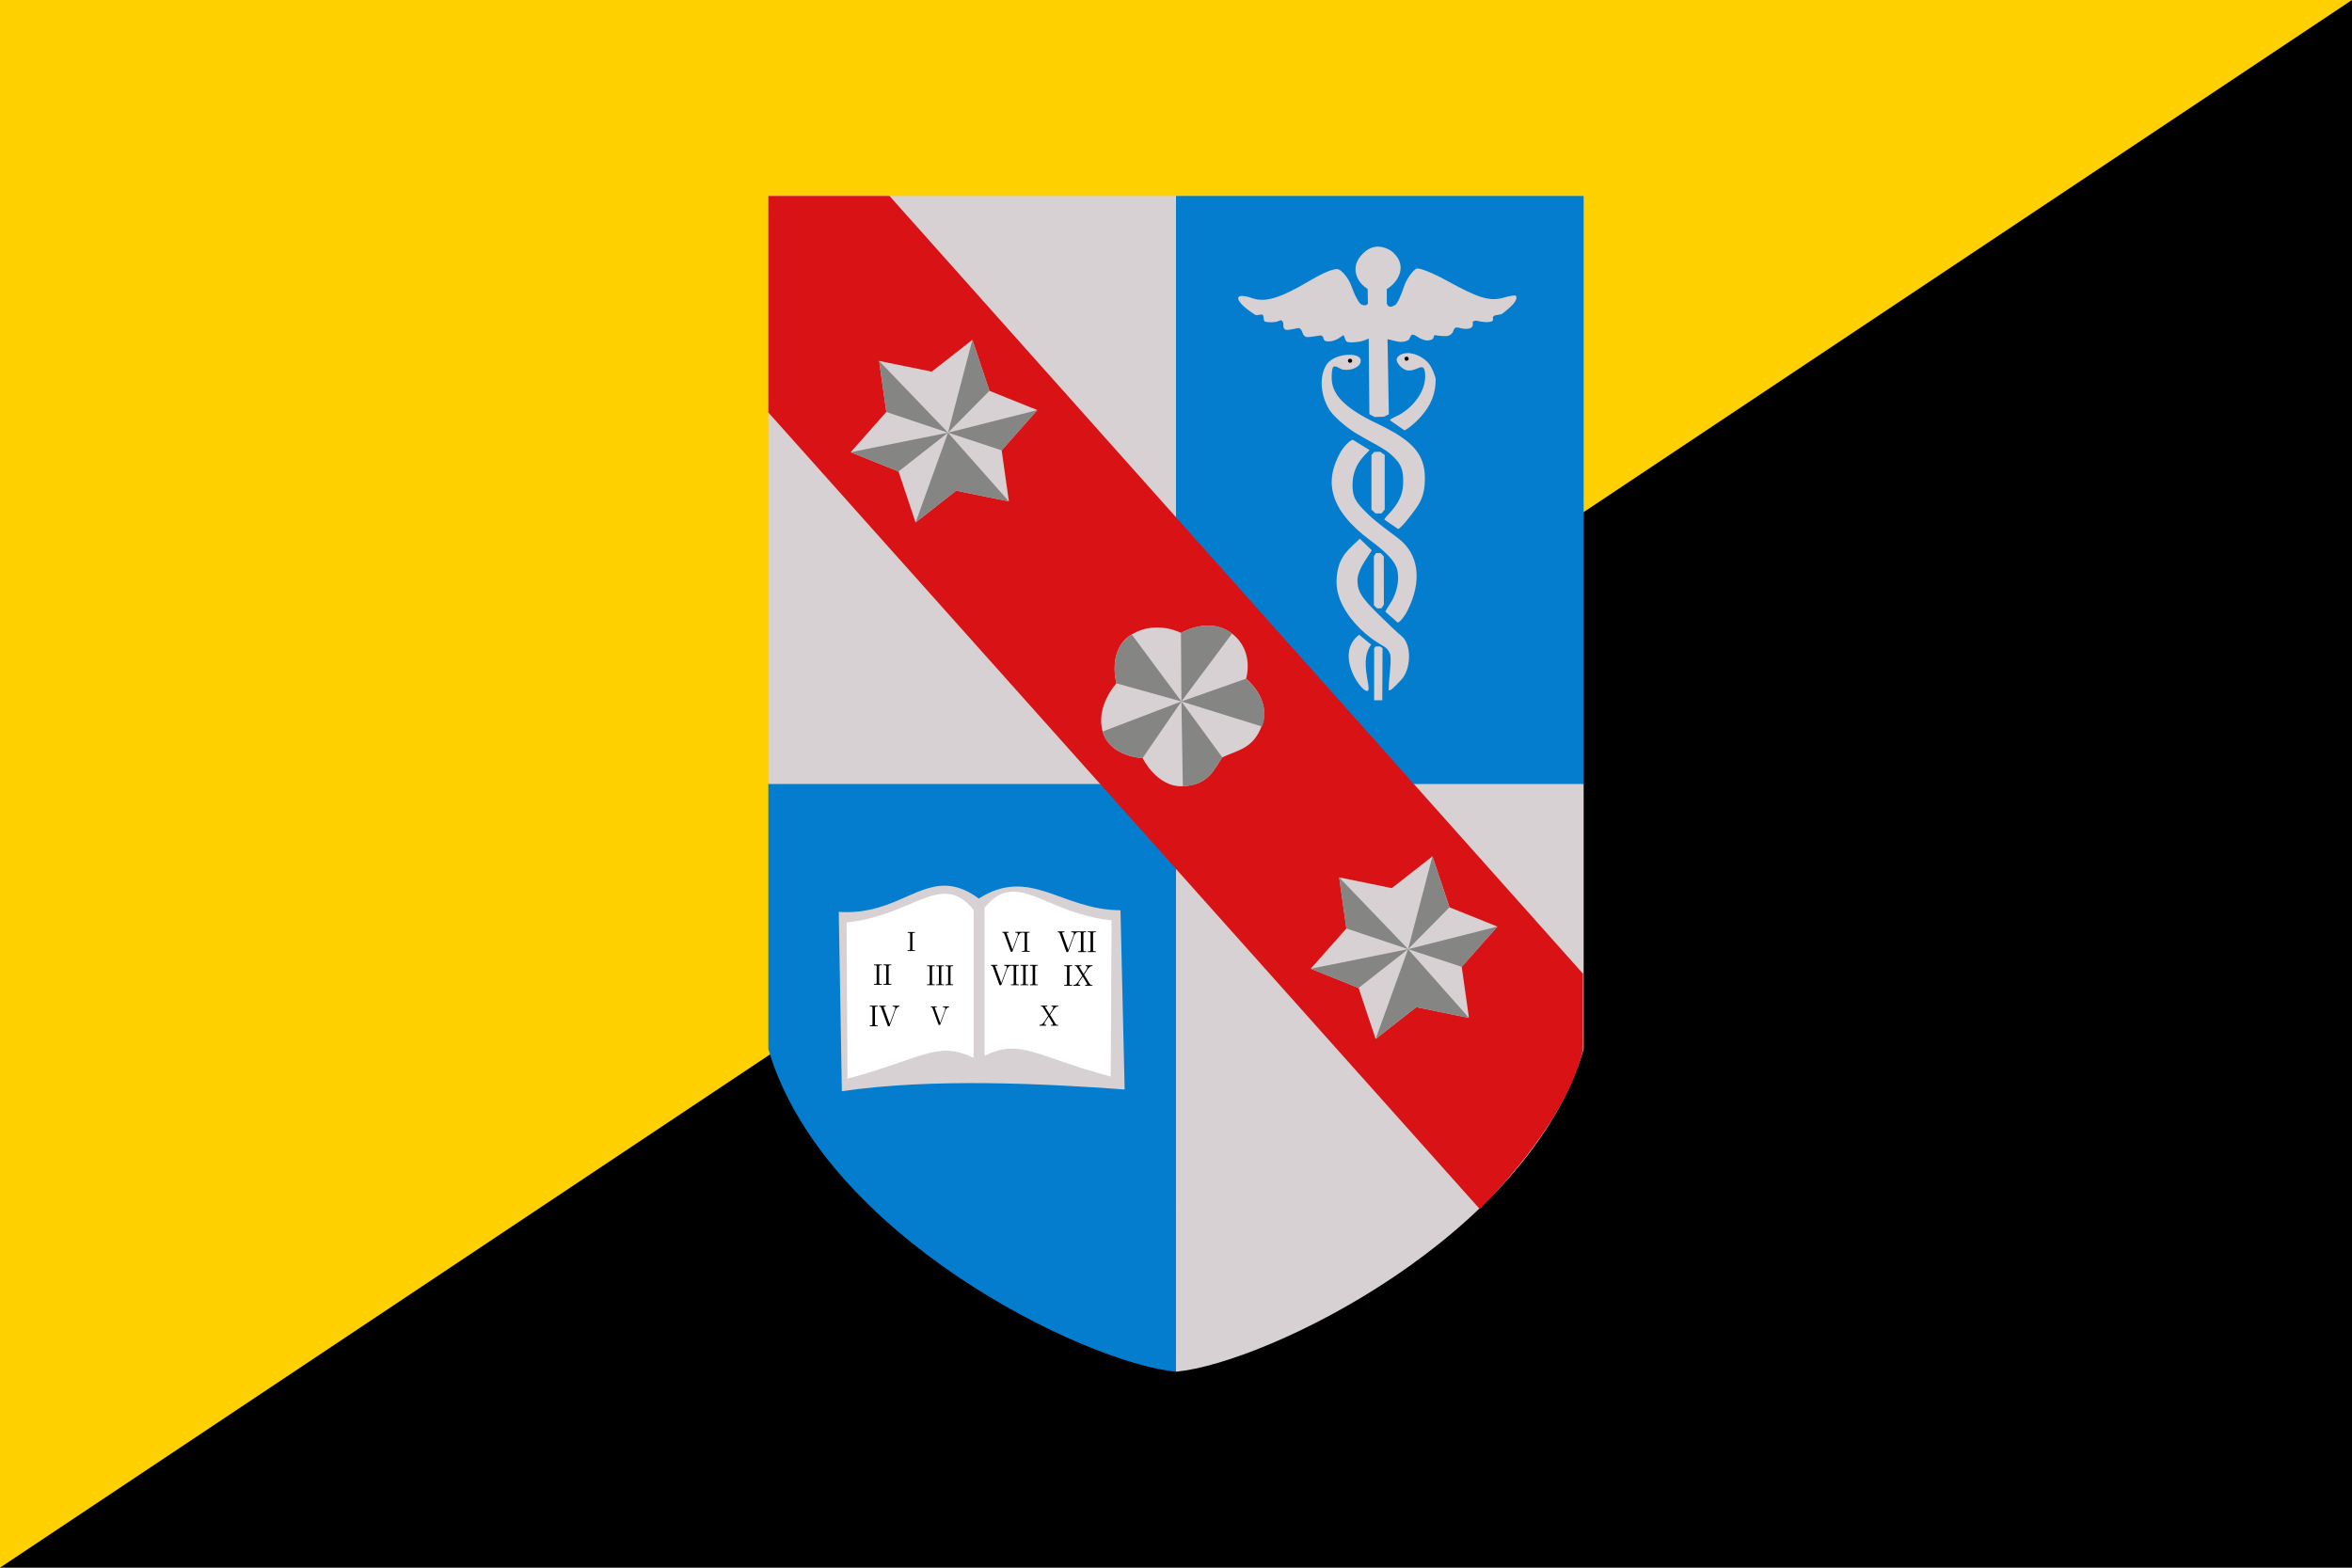 <svg xmlns="http://www.w3.org/2000/svg" xml:space="preserve" id="svg1" width="4608" height="3072" version="1.1" viewBox="0 0 1219.2 812.8"><defs id="defs1"><path id="rect1056" d="M293.803 272.59H319.259V310.42H293.803z"/><path id="rect1050" d="M222.739 266.226H270.115V320.319H222.739z"/><path id="rect1044" d="M139.3 246.427H197.636V295.217H139.3z"/><path id="rect1038" d="M131.168 203.647H193.04V277.539H131.168z"/><path id="rect1032" d="M81.671 193.04H145.31V248.548H81.671z"/><path id="rect1026" d="M83.085 274.357H127.279V313.248H83.085z"/><path id="rect1020" d="M3.536 269.054H69.296V322.441H3.536z"/><path id="rect1014" d="M14.142 226.274H93.338V289.207H14.142z"/><path id="rect1008" d="M11.314 171.827H47.73V223.446H11.314z"/><path id="rect1002" d="M3.182 132.229H106.066V234.759H3.182z"/><linearGradient id="linearGradient3288"><stop id="stop3286" offset="0" style="stop-color:#000;stop-opacity:1"/></linearGradient><linearGradient id="linearGradient1364"><stop id="stop1362" offset="0" style="stop-color:#fff;stop-opacity:1"/></linearGradient><filter id="a" width="1.003" height="1.003" x="-0.002" y="-0.001" color-interpolation-filters="sRGB"><feGaussianBlur id="feGaussianBlur1" stdDeviation=".364"/></filter><style id="style1">.cls-1{fill:#0283c0}.cls-2{fill:#fff}.cls-3{fill:#ef483f}</style></defs><path id="rect1" d="M 0 0 L 0 812.8 L 1219.2 812.8 L 1219.2 0 L 0 0 z" style="fill:#000;fill-rule:evenodd;stroke:none;stroke-width:8.467;stroke-linecap:round;stroke-linejoin:round;fill-opacity:1"/><path id="path1" d="M 0,0 V 812.8 L 1219.2,0 Z" style="fill:#ffd000;stroke:none;stroke-width:16.933;stroke-miterlimit:128;paint-order:stroke fill markers;fill-opacity:1"/><path id="rect840-0" d="M 609.602,101.601 V 406.401 H 820.915 V 101.601 Z m 0,304.799 -211.314,5.3e-4 V 543.932 C 426.538,640.457 562.023,706.621 609.602,711.2 Z" style="display:inline;mix-blend-mode:normal;fill:#047dcf;fill-opacity:1;stroke-width:9.917;stroke-linecap:round;stroke-linejoin:round;paint-order:markers fill stroke"/><path id="rect840" d="m 398.288,101.601 v 304.799 h 211.313 V 101.601 Z m 211.313,304.799 V 711.2 c 47.578,-4.579 183.065,-70.743 211.314,-167.268 V 406.401 Z" style="display:inline;mix-blend-mode:normal;fill:#d7d1d4;fill-opacity:1;stroke-width:9.917;stroke-linecap:round;stroke-linejoin:round;paint-order:markers fill stroke"/><path id="rect900" d="m 461.103,101.6 359.468,403.231 v 39.401 c -8.921,39.647 -53.553,82.59 -53.553,82.59 L 398.284,213.856 V 101.6 Z" style="display:inline;mix-blend-mode:normal;fill:#d91315;fill-opacity:1;stroke-width:10;stroke-linecap:round;stroke-linejoin:round;paint-order:markers fill stroke"/><path id="path856" d="m 714.269,127.871 c -2.845,0.016 -5.511,1.261 -7.851,3.665 -7.081,6.96 -3.018,14.944 2.53,18.266 l 0.141,7.645 c -0.902,1.233 -2.266,0.964 -3.384,0.432 -1.146,-0.545 -3.337,-4.328 -4.971,-9.068 -1.669,-4.841 -5.18,-8.492 -6.843,-9.13 -1.927,-0.739 -7.227,1.318 -14.611,5.67 -15.845,9.339 -23.397,11.627 -30.354,9.202 -10.024,-3.495 -9.356,1.666 1.745,8.674 0.973,0.614 3.38,-0.675 3.99,0.137 0.611,0.812 0.125,3.027 1.056,3.356 1.862,0.659 5.279,0.291 6.157,0.061 0.879,-0.23 1.782,-0.939 2.53,-0.648 1.811,1.912 -0.182,3.359 1.906,4.81 2.113,0.504 6.357,-1.117 7.244,-0.792 2.082,1.33 1.166,3.591 3.5,4.566 2.04,0.338 6.856,-0.961 7.793,-0.751 1.875,0.421 0.42,2.89 3.099,3.034 3.381,0.189 5.501,-1.142 8.379,-3.209 0.75,0.184 0.737,3.311 2.376,3.579 1.639,0.268 7.273,0.227 10.796,-1.906 l 0.344,39.26 2.729,1.487 4.769,-0.148 2.596,-1.255 -0.691,-38.933 c 3.848,0.639 7.044,2.586 10.998,0.326 0.766,-1.123 1.039,-2.75 2.143,-2.688 1.104,0.062 2.768,1.467 3.716,1.872 1.996,0.853 3.377,1.695 6.037,0.682 1.254,-0.477 0.903,-1.886 1.364,-2.211 0.462,-0.325 1.734,0.434 6.085,0.415 2.035,-0.009 3.387,-1.621 3.552,-2.115 0.164,-0.494 0.507,-1.718 1.21,-2.16 0.703,-0.442 1.766,-0.101 3.064,0.209 2.299,0.549 6.476,0.71 6.044,-2.462 -0.117,-0.863 -0.079,-1.053 0.7,-1.333 0.779,-0.281 2.027,-0.073 2.852,0.243 1.874,0.219 4.537,0.749 6.421,-0.124 1.124,-0.451 -0.178,-2.082 0.998,-2.75 1.176,-0.668 3.276,-0.412 4.381,-1.207 1.105,-0.795 2.842,-2.25 3.754,-3.082 0.911,-0.832 1.696,-1.661 2.29,-2.441 0.595,-0.78 1.001,-1.511 1.155,-2.15 0.155,-0.639 0.058,-1.186 -0.35,-1.594 -0.328,-0.328 -3.111,0.127 -6.185,1.008 -7.173,2.057 -12.921,0.348 -29.356,-8.725 -7.278,-4.017 -14.38,-6.864 -15.784,-6.325 -1.404,0.539 -5.023,4.658 -6.513,9.246 -1.51,4.649 -3.512,9.018 -4.618,9.64 -2.795,1.572 -3.428,0.944 -4.326,-0.655 l -0.018,-7.594 c 6.156,-3.725 11.361,-12.676 2.307,-19.805 -2.365,-1.507 -4.685,-2.24 -6.897,-2.228 z m -210.213,48.317 -21.055,16.49 -27.31,-5.569 3.754,26.478 -18.478,20.867 24.808,9.989 8.833,26.436 21.055,-16.49 27.31,5.569 -3.754,-26.479 18.478,-20.867 -24.808,-9.989 z m 225.013,6.881 c -3.003,0.196 -4.766,1.818 -5.043,2.986 -0.431,1.816 2.177,4.881 4.862,5.828 5.513,1.595 9.835,-6.144 9.887,3.233 -0.009,7.679 -5.617,14.998 -12.122,19.181 -2.852,1.834 -5.815,2.575 -6.171,3.583 l 7.587,5.255 c 1.483,-0.654 4.859,-3.142 8.317,-6.97 5.488,-6.074 7.827,-12.147 7.827,-19.641 0,-0.596 -1.741,-5.998 -3.747,-8.259 -2.068,-2.33 -5.012,-4.092 -7.991,-4.847 -1.267,-0.321 -2.404,-0.415 -3.404,-0.35 z m -29.799,0.867 c -4.158,0.041 -9.303,1.675 -11.539,4.992 -3.975,5.896 -3.32,15.841 1.265,23.36 1.935,3.173 8.163,8.867 14.042,12.451 5.879,3.585 14.013,7.431 17.539,10.494 5.535,4.809 6.797,7.705 6.792,14.262 -0.004,5.613 -1.29,9.276 -4.927,14.035 -2.301,3.011 -4.577,4.76 -4.81,5.863 l 7.192,4.94 c 1.697,-1.23 3.684,-3.44 6.308,-6.88 3.651,-4.787 6.808,-8.446 7.378,-16.322 1.111,-15.365 -5.671,-22.466 -24.979,-31.681 -16.754,-7.996 -23.24,-15.061 -23.24,-23.634 10e-6,-7.126 1.286,-6.434 4.529,-4.676 3.242,1.758 11.003,-0.212 10.529,-4.45 -0.208,-1.854 -2.845,-2.785 -6.079,-2.753 z m 1.92,44.047 c -1.561,0.617 -4.333,2.954 -6.404,6.637 -8.26,14.697 -6.18,29.474 15.815,45.761 13.831,10.242 14.137,14.442 14.131,19.764 -0.004,3.351 -1.509,8.563 -3.349,11.581 -1.544,2.532 -2.777,4.307 -3.271,5.41 l 6.462,5.688 c 1.236,-0.522 3.299,-2.805 5.142,-6.49 7.418,-14.829 5.952,-28.888 -4.772,-37.132 -3.19,-2.452 -10.444,-7.564 -15.249,-12.095 -7.671,-7.234 -8.571,-9.704 -8.571,-15.918 2e-5,-4.643 1.394,-8.963 4.059,-12.568 1.953,-2.642 4.058,-4.338 4.748,-5.29 z m 14.252,6.235 -3.088,0.097 -1.428,1.575 -2e-5,28.296 2.106,2.002 3.049,0.019 1.719,-2.021 1e-5,-28.296 z m -10.563,45.09 c -5.148,5.227 -11.757,8.913 -12.064,21.903 -0.307,12.99 10.994,24.43 17.605,29.398 6.611,4.968 8.546,4.228 10.22,8.602 0.735,5.106 -0.534,9.2 -0.806,18.588 0.844,0.854 3.378,-2.111 6.294,-5.091 5.473,-5.594 5.802,-18.537 0.394,-22.928 -1.809,-1.469 -6.178,-5.492 -13,-12.301 -6.823,-6.808 -9.675,-10.202 -9.846,-16 -0.171,-5.798 4.308,-11.09 7.419,-16.161 z m 8.444,7.392 -1.145,1.714 10e-6,25.413 1.65,1.594 2.253,-0.039 1.281,-1.885 -0.058,-25.083 -1.611,-1.616 z m -86.061,37.663 c -8.168,-0.378 -15.091,3.784 -15.091,3.784 0,0 -12.663,-6.881 -25.527,0.788 -12.863,7.669 -7.916,25.364 -7.916,25.364 0,0 -2.728,2.928 -4.986,7.513 -2.258,4.584 -4.046,10.825 -2.167,17.451 3.759,13.252 20.708,13.793 20.708,13.793 0,0 1.856,3.805 5.391,7.532 3.535,3.727 8.749,7.375 15.466,7.062 13.434,-0.627 16.16,-8.814 20.463,-14.975 7.936,-3.892 16.415,-4.285 20.811,-17.38 4.396,-13.096 -8.495,-23.425 -8.495,-23.425 0,0 4.541,-14.193 -7.281,-23.36 -3.694,-2.865 -7.665,-3.974 -11.378,-4.146 z m 77.274,4.733 c -13.548,10.327 2.308,31.605 4.642,28.924 1.578,-1.685 -4.64,-15.906 1.594,-23.789 z m 8.599,6.048 -0.827,0.938 v 26.991 h 4.206 c 1e-5,-8.997 0.155,-18.033 0.155,-27.03 l -1.284,-0.871 z m 29.404,108.828 -21.055,16.49 -27.311,-5.569 3.754,26.479 -18.478,20.867 24.808,9.989 8.833,26.436 21.055,-16.49 27.311,5.569 -3.754,-26.479 18.478,-20.867 -24.808,-9.989 z m -252.684,15.226 c -16.023,-0.174 -29.243,15.408 -55.072,13.568 l 1.613,93.002 c 46.958,-6.89 104.319,-3.959 146.592,-0.912 l -2.168,-92.919 c -30.79,-0.164 -46.73,-22.97 -73.436,-6.084 -6.535,-4.788 -12.187,-6.596 -17.528,-6.654 z" style="display:inline;mix-blend-mode:normal;fill:#d7d1d4;fill-opacity:1;stroke-width:6.233;stroke-linecap:round;stroke-linejoin:round;paint-order:markers fill stroke"/><path id="path873" d="m 504.057,176.189 -12.631,48.138 21.464,-21.702 -4.417,-13.218 z m -12.631,48.138 27.794,9.154 9.239,-10.433 9.239,-10.434 z m 0,0 -16.817,46.555 10.527,-8.245 10.528,-8.245 13.655,2.784 13.655,2.784 z m 0,0 -50.458,10.13 12.404,4.995 12.404,4.994 z m 0,0 -35.734,-37.216 1.877,13.239 1.877,13.239 z M 627.262,324.365 c -8.168,-0.378 -15.091,3.784 -15.091,3.784 l 0.238,35.525 26.23,-35.163 c -3.694,-2.865 -7.665,-3.974 -11.378,-4.146 z m -14.853,39.309 41.821,13.017 c 5.418,-13.282 -8.309,-24.82 -8.309,-24.82 z m 0,0 0.732,43.978 c 13.434,-0.627 16.16,-8.814 20.463,-14.975 z m 0,0 -40.834,15.591 c 3.759,13.252 20.708,13.793 20.708,13.793 z m 0,0 -25.765,-34.737 c -12.863,7.669 -7.916,25.364 -7.916,25.364 z m 130.131,80.301 -12.632,48.138 21.464,-21.702 -4.416,-13.218 z m -12.632,48.138 27.795,9.154 9.239,-10.433 9.239,-10.434 z m 0,0 -16.817,46.555 10.528,-8.245 10.527,-8.245 13.655,2.784 13.655,2.784 z m 0,0 -50.458,10.13 12.404,4.995 12.404,4.994 z m 0,0 -35.734,-37.216 1.877,13.239 1.877,13.24 z" style="display:inline;mix-blend-mode:normal;fill:#858584;fill-opacity:1;stroke:none;stroke-width:6.233;stroke-linecap:round;stroke-linejoin:round;paint-order:markers fill stroke"/><path id="rect959" d="m 525.022,462.296 c -5.037,0.073 -9.716,2.31 -14.642,8.306 v 76.794 c 18.849,-9.299 26.941,0.599 65.384,10.751 l 0.439,-80.963 c -24.107,-2.56 -38.231,-14.385 -50.169,-14.875 -0.339,-0.014 -0.677,-0.019 -1.012,-0.014 z m -34.989,1.097 c -0.336,-0.005 -0.673,4e-5 -1.012,0.014 -11.937,0.49 -26.061,12.315 -50.169,14.875 l 0.439,80.963 c 38.443,-10.152 46.535,-20.05 65.384,-10.751 v -76.794 c -4.926,-5.996 -9.605,-8.233 -14.642,-8.306 z" style="display:inline;mix-blend-mode:normal;fill:#fff;fill-opacity:1;stroke-width:10;stroke-linecap:round;stroke-linejoin:round;paint-order:markers fill stroke"/><path id="path1080" d="m 467.924,-395.677 a 1.965,1.895 0 0 0 -1.965,1.895 1.965,1.895 0 0 0 1.965,1.895 1.965,1.895 0 0 0 1.965,-1.895 1.965,1.895 0 0 0 -1.965,-1.895 z m -52.499,1.895 a 1.965,1.895 0 0 0 -1.965,1.895 1.965,1.895 0 0 0 1.965,1.895 1.965,1.895 0 0 0 1.964,-1.895 1.965,1.895 0 0 0 -1.964,-1.895 z M 143.841,138.306 v 0.814 h 0.378 c 0.756,0 1.289,0.455 1.599,1.366 l 6.163,17.037 h 1.512 l 5.407,-14.856 c 0.174,-0.446 0.417,-0.911 0.727,-1.396 0.95,-1.434 1.9,-2.151 2.849,-2.151 h 0.349 v -0.029 h 1.525 c 0.136,0 0.271,0.039 0.406,0.117 0.407,0.233 0.611,0.552 0.611,0.959 v 15.495 c 0,0.136 -0.029,0.271 -0.087,0.406 -0.213,0.446 -0.523,0.669 -0.93,0.669 h -1.541 v 0.785 h 7.413 v -0.785 h -1.512 c -0.136,0 -0.261,-0.03 -0.378,-0.088 -0.426,-0.194 -0.64,-0.523 -0.64,-0.988 V 140.166 c 0,-0.136 0.029,-0.261 0.087,-0.378 0.174,-0.465 0.485,-0.698 0.93,-0.698 h 1.512 v -0.785 h -7.396 -6.454 v 0.814 h 0.727 c 0.892,0 1.444,0.262 1.657,0.785 l 0.087,0.581 c 0,0.446 -0.212,1.25 -0.639,2.413 l -4.593,12.501 -5.378,-14.856 c -0.097,-0.31 -0.145,-0.572 -0.145,-0.785 0,-0.426 0.203,-0.64 0.61,-0.64 h 1.308 v -0.814 z m 27.939,0 v 0.785 h 1.54 c 0.136,0 0.272,0.039 0.407,0.117 0.407,0.233 0.61,0.552 0.61,0.959 v 15.495 c 0,0.136 -0.029,0.271 -0.087,0.406 -0.213,0.446 -0.523,0.669 -0.93,0.669 h -1.54 v 0.785 h 7.413 v -0.785 h -1.512 c -0.136,0 -0.262,-0.03 -0.379,-0.088 -0.426,-0.194 -0.639,-0.523 -0.639,-0.988 V 140.166 c 0,-0.136 0.029,-0.261 0.087,-0.378 0.174,-0.465 0.485,-0.698 0.93,-0.698 h 1.512 v -0.785 z m -79.384,0.445 v 0.783 h 0.364 c 0.727,0 1.24,0.438 1.539,1.315 l 5.93,16.393 h 1.455 l 5.203,-14.295 c 0.168,-0.429 0.401,-0.877 0.699,-1.343 0.914,-1.38 1.828,-2.07 2.742,-2.07 h 0.335 v -0.028 h 1.467 c 0.131,0 0.261,0.036 0.392,0.111 0.392,0.224 0.588,0.532 0.588,0.924 v 14.91 c 0,0.131 -0.028,0.261 -0.084,0.392 -0.205,0.429 -0.504,0.643 -0.895,0.643 h -1.483 v 0.755 h 7.133 v -0.755 h -1.454 c -0.131,0 -0.252,-0.028 -0.364,-0.084 -0.41,-0.186 -0.616,-0.503 -0.616,-0.951 v -14.91 c 0,-0.131 0.028,-0.252 0.084,-0.364 0.168,-0.448 0.466,-0.671 0.895,-0.671 h 1.454 v -0.755 h -7.118 -6.21 v 0.783 h 0.699 c 0.858,0 1.39,0.252 1.595,0.755 l 0.083,0.559 c 0,0.429 -0.205,1.203 -0.616,2.322 l -4.419,12.03 -5.176,-14.296 c -0.093,-0.298 -0.14,-0.549 -0.14,-0.754 0,-0.41 0.196,-0.616 0.588,-0.616 h 1.258 v -0.783 z m -88.014,0.171 v 0.72 h 1.414 c 0.124,0 0.249,0.035 0.373,0.106 0.373,0.213 0.56,0.506 0.56,0.879 v 14.214 c 0,0.124 -0.027,0.249 -0.081,0.373 -0.196,0.409 -0.479,0.613 -0.853,0.613 H 4.382 v 0.72 h 6.8 v -0.72 H 9.795 c -0.124,0 -0.24,-0.026 -0.347,-0.08 -0.391,-0.178 -0.587,-0.48 -0.587,-0.906 v -14.214 c 0,-0.124 0.027,-0.24 0.081,-0.346 0.16,-0.427 0.445,-0.64 0.854,-0.64 h 1.387 v -0.72 z M -26.889,169.031 v 0.775 h 1.52 c 0.134,0 0.267,0.037 0.401,0.114 0.401,0.229 0.603,0.545 0.603,0.946 v 15.28 c 0,0.134 -0.029,0.268 -0.086,0.402 -0.21,0.44 -0.516,0.659 -0.917,0.659 h -1.52 v 0.774 h 7.31 v -0.774 h -1.49 c -0.134,0 -0.258,-0.029 -0.373,-0.086 -0.42,-0.191 -0.63,-0.516 -0.63,-0.975 v -15.28 c 0,-0.134 0.029,-0.257 0.086,-0.372 0.172,-0.459 0.478,-0.688 0.917,-0.688 h 1.49 v -0.775 z m 8.847,0 v 0.775 h 1.519 c 0.134,0 0.268,0.037 0.402,0.114 0.401,0.229 0.602,0.545 0.602,0.946 v 15.28 c 0,0.134 -0.029,0.268 -0.086,0.402 -0.21,0.44 -0.516,0.659 -0.917,0.659 h -1.519 v 0.774 h 7.31 v -0.774 h -1.49 c -0.134,0 -0.258,-0.029 -0.373,-0.086 -0.42,-0.191 -0.63,-0.516 -0.63,-0.975 v -15.28 c 0,-0.134 0.029,-0.257 0.086,-0.372 0.172,-0.459 0.478,-0.688 0.917,-0.688 h 1.49 v -0.775 z m 99.844,0.42 v 0.8 h 0.371 c 0.742,0 1.265,0.448 1.57,1.342 l 6.052,16.729 h 1.485 l 5.311,-14.588 c 0.171,-0.438 0.409,-0.895 0.714,-1.371 0.933,-1.408 1.865,-2.112 2.797,-2.112 h 0.343 v -0.029 h 1.497 c 0.133,0 0.267,0.039 0.4,0.115 0.4,0.228 0.6,0.542 0.6,0.941 V 186.495 c 0,0.133 -0.029,0.267 -0.086,0.4 -0.209,0.438 -0.514,0.657 -0.914,0.657 h -1.513 v 0.77 h 7.28 v -0.77 h -1.485 c -0.133,0 -0.257,-0.029 -0.371,-0.086 -0.419,-0.19 -0.628,-0.514 -0.628,-0.971 v -15.217 c 0,-0.133 0.028,-0.257 0.085,-0.371 0.171,-0.457 0.476,-0.685 0.914,-0.685 h 1.485 v -0.771 h -7.264 -6.338 v 0.8 h 0.714 c 0.876,0 1.418,0.257 1.627,0.771 l 0.086,0.571 c 0,0.438 -0.21,1.227 -0.629,2.369 l -4.511,12.277 -5.281,-14.589 c -0.095,-0.305 -0.143,-0.562 -0.143,-0.771 0,-0.419 0.199,-0.628 0.599,-0.628 h 1.285 v -0.8 z m 27.437,0 v 0.771 h 1.514 c 0.133,0 0.266,0.039 0.399,0.115 0.4,0.228 0.6,0.542 0.6,0.941 V 186.495 c 0,0.133 -0.029,0.267 -0.086,0.4 -0.209,0.438 -0.513,0.657 -0.913,0.657 h -1.514 v 0.77 h 7.28 v -0.77 h -1.484 c -0.133,0 -0.257,-0.029 -0.371,-0.086 -0.419,-0.19 -0.629,-0.514 -0.629,-0.971 v -15.217 c 0,-0.133 0.029,-0.257 0.086,-0.371 0.171,-0.457 0.476,-0.685 0.914,-0.685 h 1.484 v -0.771 z m 8.81,0 v 0.771 h 1.514 c 0.133,0 0.267,0.039 0.4,0.115 0.4,0.228 0.599,0.542 0.599,0.941 V 186.495 c 0,0.133 -0.028,0.267 -0.085,0.4 -0.209,0.438 -0.514,0.657 -0.914,0.657 h -1.514 v 0.77 h 7.281 v -0.77 h -1.485 c -0.133,0 -0.257,-0.029 -0.371,-0.086 -0.419,-0.19 -0.628,-0.514 -0.628,-0.971 v -15.217 c 0,-0.133 0.028,-0.257 0.085,-0.371 0.171,-0.457 0.476,-0.685 0.914,-0.685 h 1.485 v -0.771 z m 31.841,0.355 v 0.778 h 1.526 c 0.134,0 0.269,0.039 0.404,0.116 0.403,0.23 0.604,0.547 0.604,0.95 v 15.352 c 0,0.134 -0.029,0.269 -0.086,0.404 -0.211,0.442 -0.519,0.662 -0.922,0.662 h -1.526 v 0.778 h 7.345 v -0.778 h -1.498 c -0.134,0 -0.259,-0.029 -0.374,-0.086 -0.422,-0.192 -0.634,-0.519 -0.634,-0.979 v -15.352 c 0,-0.134 0.029,-0.259 0.087,-0.374 0.173,-0.461 0.479,-0.692 0.921,-0.692 h 1.498 v -0.778 z m 9.724,0 v 0.72 h 0.778 c 0.499,0 1.018,0.46 1.555,1.382 l 4.695,7.605 -3.658,5.414 c -1.402,2.074 -2.793,3.11 -4.176,3.11 h -0.461 v 0.806 h 6.394 v -0.806 h -0.72 c -0.403,0 -0.672,-0.124 -0.806,-0.374 -0.096,-0.134 -0.143,-0.307 -0.143,-0.518 0.019,-0.71 0.384,-1.594 1.094,-2.65 l 2.909,-4.263 3.86,6.366 c 0.115,0.192 0.172,0.442 0.172,0.749 0,0.461 -0.163,0.691 -0.49,0.691 h -1.296 v 0.806 h 6.74 v -0.719 h -1.037 c -0.115,0 -0.288,-0.077 -0.518,-0.231 -0.499,-0.365 -0.864,-0.74 -1.094,-1.124 -3.379,-5.53 -5.08,-8.295 -5.099,-8.295 l 3.226,-4.752 0.173,-0.231 c 1.344,-1.92 2.611,-2.881 3.802,-2.881 h 0.604 v -0.806 h -6.394 v 0.806 h 0.72 c 0.461,0 0.748,0.173 0.864,0.518 l 0.029,0.518 c -0.077,0.787 -0.46,1.681 -1.152,2.679 l -2.333,3.457 -3.63,-5.761 c -0.096,-0.134 -0.173,-0.279 -0.231,-0.432 l -0.115,-0.518 c 0,-0.307 0.182,-0.461 0.547,-0.461 h 1.296 v -0.806 z m -137.165,0.07 v 0.75 h 1.472 c 0.13,0 0.259,0.037 0.389,0.111 0.389,0.222 0.583,0.528 0.583,0.916 v 14.799 c 0,0.13 -0.028,0.259 -0.083,0.389 -0.204,0.426 -0.5,0.639 -0.889,0.639 h -1.472 v 0.75 h 7.081 v -0.75 h -1.444 c -0.13,0 -0.25,-0.028 -0.361,-0.083 -0.407,-0.185 -0.611,-0.5 -0.611,-0.944 v -14.799 c 0,-0.13 0.028,-0.25 0.083,-0.361 0.167,-0.444 0.463,-0.667 0.889,-0.667 h 1.444 v -0.75 z m 8.569,0 v 0.75 h 1.471 c 0.13,0 0.259,0.037 0.389,0.111 0.389,0.222 0.583,0.528 0.583,0.916 v 14.799 c 0,0.13 -0.028,0.259 -0.083,0.389 -0.204,0.426 -0.5,0.639 -0.889,0.639 h -1.471 v 0.75 h 7.08 v -0.75 h -1.443 c -0.13,0 -0.25,-0.028 -0.361,-0.083 -0.407,-0.185 -0.611,-0.5 -0.611,-0.944 v -14.799 c 0,-0.13 0.028,-0.25 0.083,-0.361 0.167,-0.444 0.463,-0.667 0.889,-0.667 h 1.443 v -0.75 z m 8.568,0 v 0.75 h 1.472 c 0.13,0 0.258,0.037 0.388,0.111 0.389,0.222 0.583,0.528 0.583,0.916 v 14.799 c 0,0.13 -0.028,0.259 -0.083,0.389 -0.204,0.426 -0.499,0.639 -0.888,0.639 h -1.472 v 0.75 h 7.081 v -0.75 h -1.444 c -0.13,0 -0.25,-0.028 -0.361,-0.083 -0.407,-0.185 -0.611,-0.5 -0.611,-0.944 v -14.799 c 0,-0.13 0.028,-0.25 0.083,-0.361 0.167,-0.444 0.463,-0.667 0.889,-0.667 h 1.444 v -0.75 z m 88.547,37.407 v 0.705 h 0.762 c 0.489,0 0.998,0.452 1.525,1.355 l 4.603,7.455 -3.586,5.309 c -1.374,2.033 -2.738,3.049 -4.093,3.049 h -0.452 v 0.791 h 6.268 v -0.791 h -0.705 c -0.395,0 -0.66,-0.123 -0.791,-0.368 -0.094,-0.132 -0.141,-0.301 -0.141,-0.508 0.019,-0.697 0.376,-1.562 1.073,-2.598 l 2.852,-4.179 3.783,6.24 c 0.113,0.188 0.169,0.433 0.169,0.734 0,0.452 -0.16,0.678 -0.48,0.678 h -1.271 v 0.791 h 6.608 v -0.706 h -1.017 c -0.113,0 -0.282,-0.075 -0.508,-0.226 -0.489,-0.358 -0.847,-0.724 -1.073,-1.101 -3.313,-5.421 -4.979,-8.132 -4.998,-8.132 l 3.163,-4.659 0.169,-0.226 c 1.318,-1.882 2.56,-2.823 3.727,-2.823 h 0.593 v -0.791 h -6.269 v 0.791 h 0.706 c 0.452,0 0.734,0.169 0.847,0.508 l 0.028,0.508 c -0.075,0.772 -0.452,1.647 -1.129,2.626 l -2.287,3.388 -3.557,-5.647 c -0.094,-0.132 -0.169,-0.273 -0.226,-0.424 l -0.113,-0.508 c 0,-0.301 0.179,-0.452 0.537,-0.452 h 1.27 v -0.791 z m -158.934,0.069 v 0.779 h 1.531 c 0.135,0 0.27,0.039 0.405,0.116 0.404,0.231 0.606,0.549 0.606,0.953 v 15.399 c 0,0.135 -0.028,0.27 -0.086,0.405 -0.212,0.443 -0.52,0.665 -0.925,0.665 h -1.531 v 0.779 h 7.367 v -0.779 h -1.502 c -0.135,0 -0.259,-0.029 -0.375,-0.087 -0.424,-0.193 -0.636,-0.52 -0.636,-0.982 v -15.399 c 0,-0.135 0.029,-0.26 0.087,-0.376 0.173,-0.462 0.481,-0.693 0.924,-0.693 h 1.502 v -0.779 z m 8.8,0 v 0.808 h 0.376 c 0.751,0 1.28,0.453 1.589,1.358 l 6.125,16.93 h 1.502 l 5.374,-14.763 c 0.173,-0.443 0.414,-0.905 0.722,-1.387 0.944,-1.425 1.888,-2.138 2.832,-2.138 h 0.346 v -0.808 h -6.413 v 0.808 h 0.722 c 0.886,0 1.435,0.26 1.647,0.78 l 0.086,0.578 c 0,0.443 -0.211,1.243 -0.635,2.399 l -4.565,12.423 -5.345,-14.763 c -0.096,-0.308 -0.144,-0.569 -0.144,-0.78 0,-0.424 0.202,-0.636 0.606,-0.636 h 1.301 v -0.808 z m 47.904,0.668 v 0.729 h 0.339 c 0.678,0 1.156,0.409 1.434,1.226 l 5.526,15.274 h 1.356 l 4.848,-13.32 c 0.156,-0.4 0.374,-0.816 0.652,-1.251 0.851,-1.286 1.703,-1.929 2.555,-1.929 h 0.312 v -0.729 h -5.787 v 0.729 h 0.652 c 0.799,0 1.295,0.234 1.486,0.704 l 0.079,0.522 c 0,0.4 -0.192,1.121 -0.574,2.163 l -4.118,11.208 -4.822,-13.32 c -0.087,-0.278 -0.131,-0.512 -0.131,-0.704 0,-0.382 0.182,-0.574 0.547,-0.574 h 1.174 v -0.729 z" style="font-style:normal;font-variant:normal;font-weight:700;font-stretch:normal;font-size:26.667px;line-height:1.25;font-family:Caslon;-inkscape-font-specification:&quot;Caslon Bold&quot;;letter-spacing:0;word-spacing:0;white-space:pre;display:inline;mix-blend-mode:normal;fill:#000;fill-opacity:1;stroke-width:.151" transform="matrix(0.558,0,0,0.558,468.028,405.718)"/></svg>
